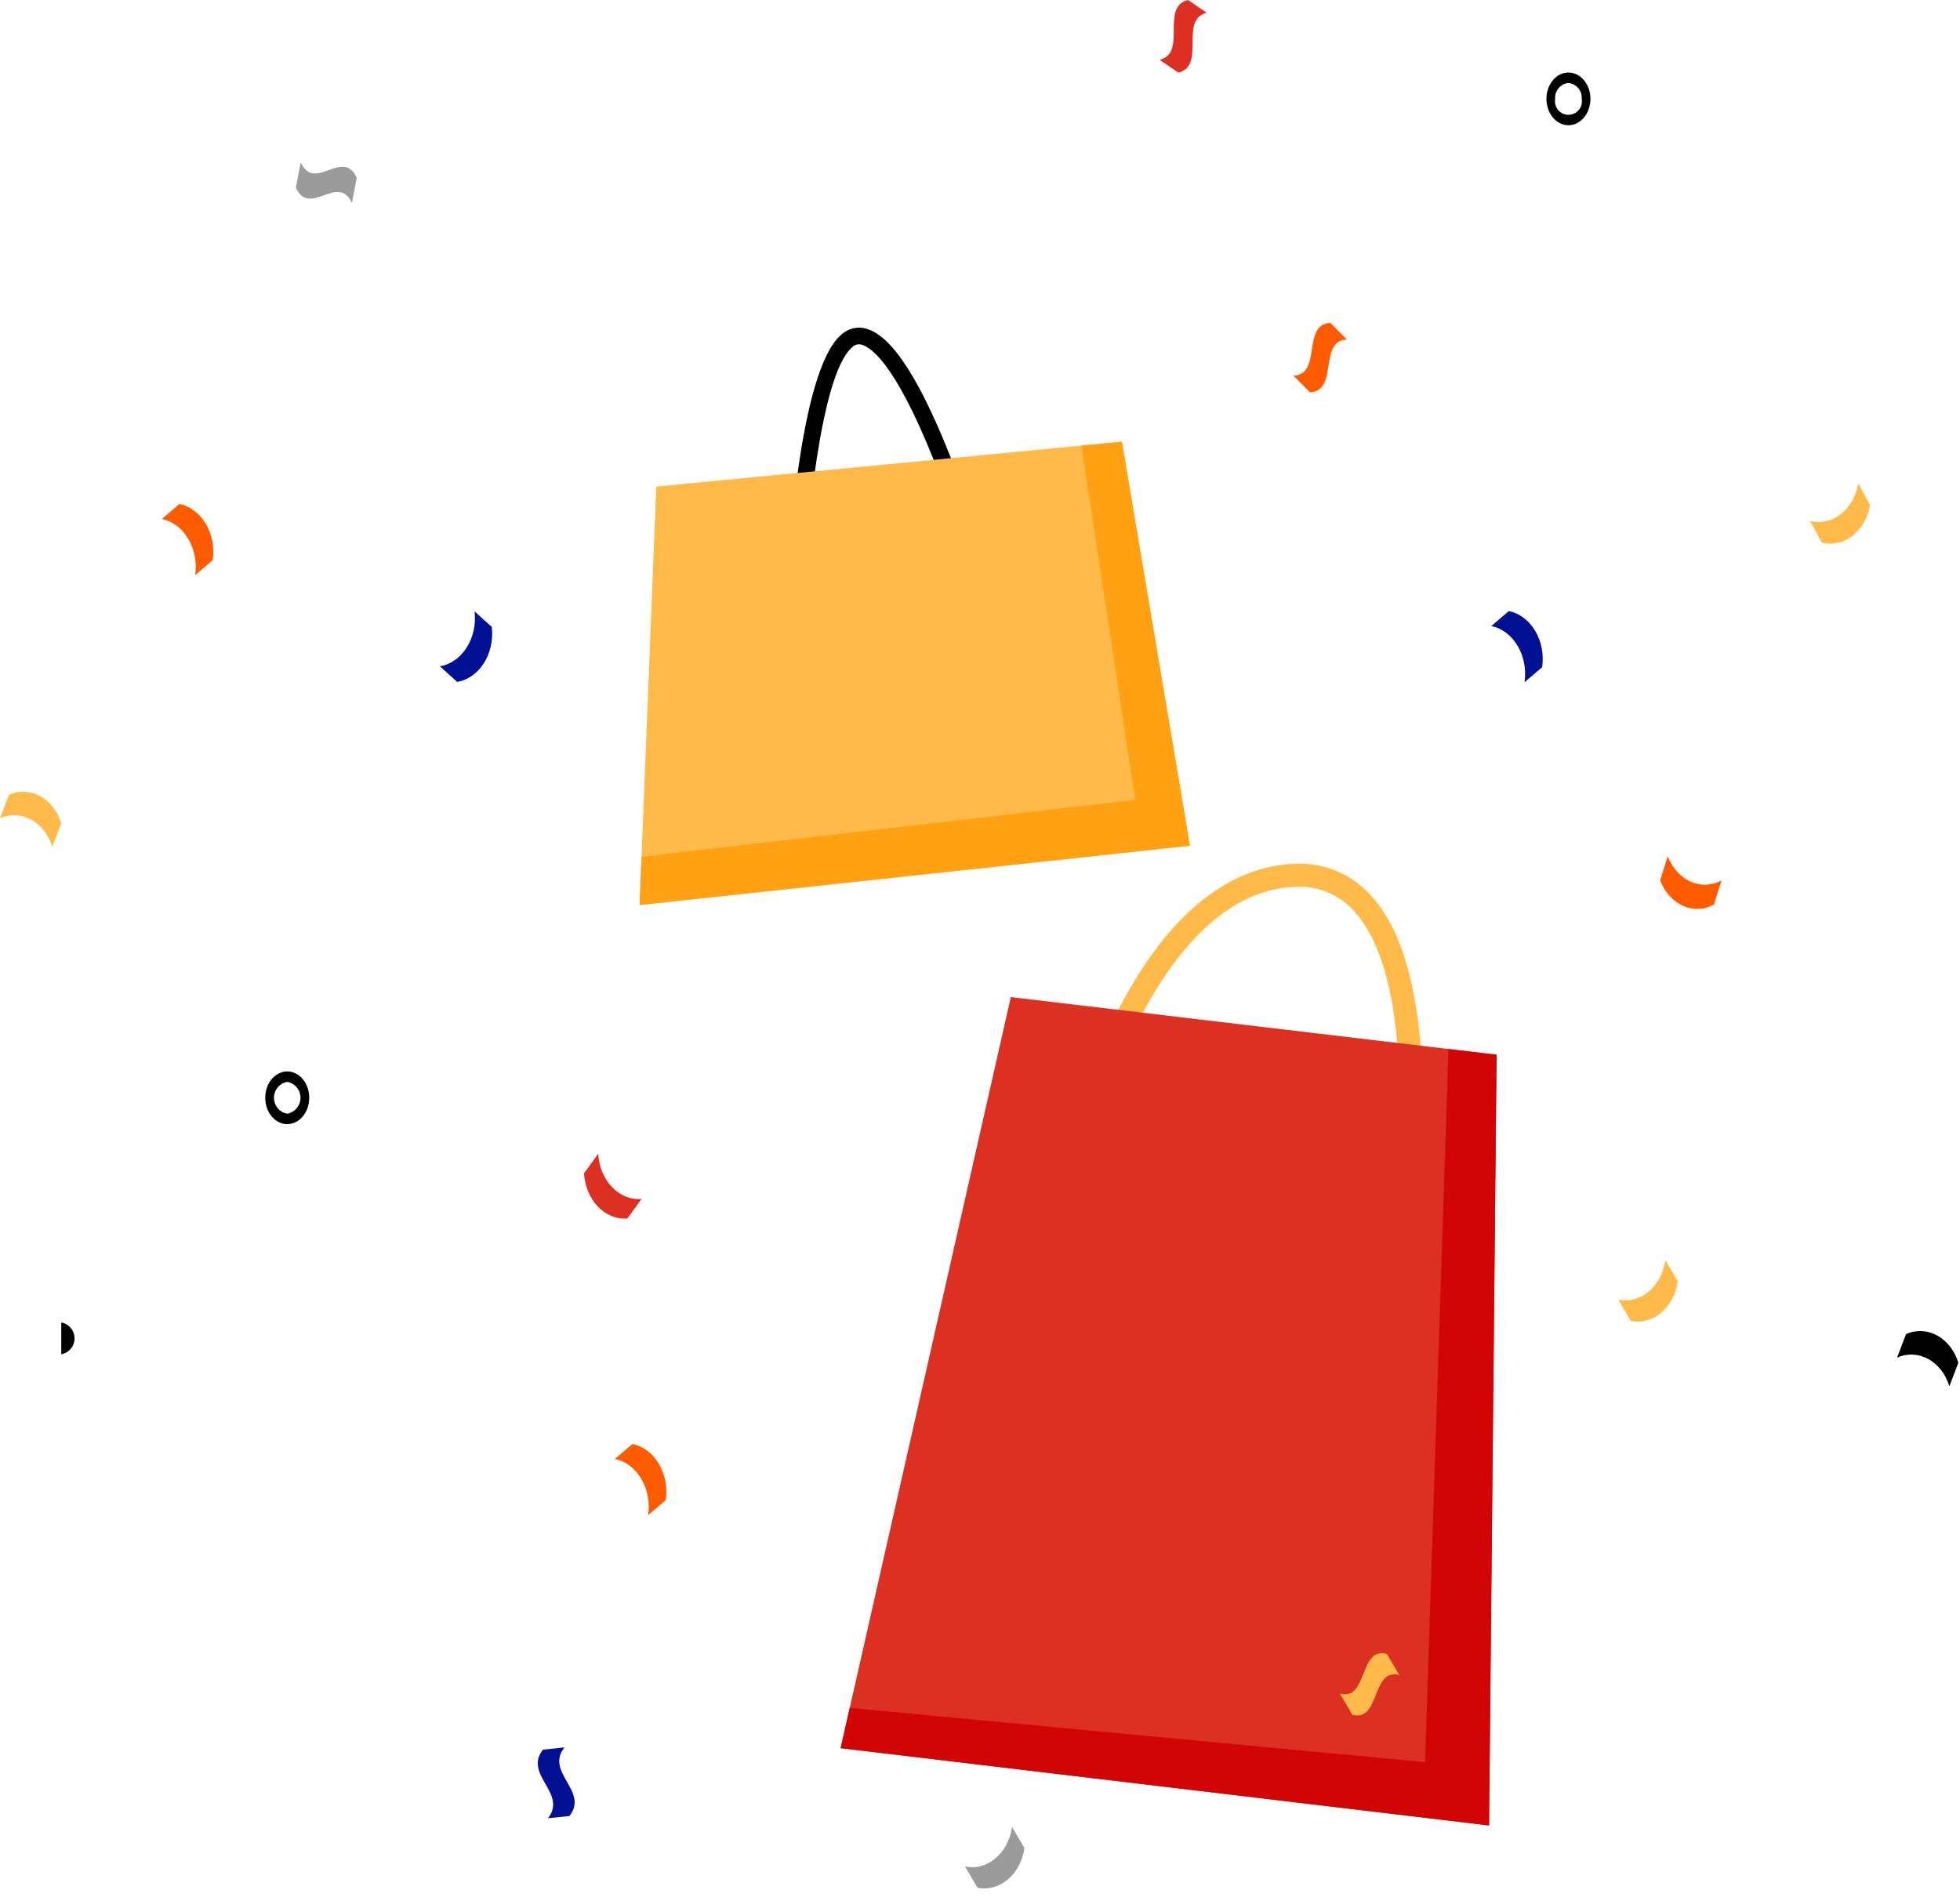 <svg width="218" height="211" viewBox="0 0 218 211" fill="none" xmlns="http://www.w3.org/2000/svg">
<path d="M89.368 66.151L87.515 66.07C87.626 63.542 88.735 41.255 93.614 37.19C93.923 36.913 94.289 36.706 94.685 36.582C95.081 36.458 95.5 36.42 95.912 36.47C98.816 36.875 101.987 41.483 105.607 50.558C108.184 57.019 110.042 63.462 110.06 63.526L108.278 64.038C108.26 63.975 106.424 57.61 103.88 51.234C99.388 39.976 96.632 38.445 95.656 38.309C95.5 38.292 95.341 38.311 95.193 38.364C95.045 38.417 94.91 38.504 94.8 38.617C91.201 41.616 89.659 59.509 89.368 66.151Z" fill="black"/>
<path d="M72.996 54.126L71.141 100.676L132.349 94.078L124.783 49.135L72.996 54.126Z" fill="#FFBA49"/>
<path d="M124.783 49.135L120.28 49.569L126.272 88.98L71.356 95.303L71.141 100.676L132.349 94.078L124.783 49.135Z" fill="#FFA113"/>
<path d="M157.849 129.18L155.304 128.898C155.326 128.697 157.44 108.784 150.585 101.337C149.779 100.431 148.779 99.72 147.659 99.256C146.54 98.792 145.33 98.587 144.12 98.658C129.189 99.082 122.168 124.725 122.099 124.984L119.625 124.322C121.004 119.533 122.919 114.916 125.335 110.558C130.537 101.297 137.008 96.296 144.047 96.096C145.624 96.015 147.198 96.288 148.655 96.895C150.113 97.501 151.416 98.426 152.47 99.602C160.113 107.908 157.945 128.316 157.849 129.18Z" fill="#FFBA49"/>
<path d="M112.428 110.918L166.458 117.33L165.62 203.064L93.497 194.468L112.428 110.918Z" fill="#DB3022"/>
<path d="M166.458 117.33L161.107 116.694L158.501 196.022L94.512 189.985L93.497 194.468L165.62 203.064L166.458 117.33Z" fill="#D10505"/>
<path d="M179.999 144.577C182.46 145.092 184.804 143.124 185.235 140.176C185.694 140.96 186.153 141.745 186.612 142.531C186.182 145.478 183.836 147.447 181.378 146.931C180.919 146.145 180.459 145.361 179.999 144.577Z" fill="#FFBA49"/>
<path d="M107.332 207.63C109.793 208.146 112.137 206.177 112.568 203.23C113.027 204.014 113.486 204.798 113.945 205.584C113.515 208.531 111.169 210.501 108.711 209.985C108.252 209.199 107.792 208.414 107.332 207.63Z" fill="#9B9B9B"/>
<path d="M185.494 95.236C186.526 97.96 189.205 99.17 191.481 97.934C191.199 98.832 190.917 99.729 190.634 100.626C188.358 101.86 185.679 100.651 184.648 97.926C184.932 97.031 185.214 96.134 185.494 95.236Z" fill="#FF5C00"/>
<path d="M169.571 75.887C169.987 72.936 168.327 70.142 165.864 69.644C166.515 69.088 167.167 68.532 167.82 67.977C170.282 68.474 171.942 71.269 171.528 74.219C170.876 74.775 170.224 75.331 169.571 75.887Z" fill="#021193"/>
<path d="M21.708 63.977C22.123 61.026 20.464 58.232 18 57.735C18.651 57.179 19.303 56.623 19.956 56.067C22.418 56.564 24.078 59.359 23.664 62.309C23.012 62.865 22.36 63.422 21.708 63.977Z" fill="#FF5C00"/>
<path d="M72.094 168.542C72.51 165.59 70.85 162.796 68.387 162.299C69.038 161.743 69.69 161.187 70.343 160.631C72.805 161.128 74.465 163.924 74.051 166.874C73.399 167.43 72.747 167.986 72.094 168.542Z" fill="#FF5C00"/>
<path d="M201.332 57.956C203.777 58.573 206.174 56.7 206.689 53.77C207.126 54.573 207.563 55.376 208 56.18C207.486 59.106 205.087 60.981 202.644 60.366C202.206 59.563 201.769 58.76 201.332 57.956Z" fill="#FFBA49"/>
<path d="M5.821 94.208C4.945 91.406 2.339 89.984 0 91.035C0.331 90.164 0.662 89.291 0.994 88.418C3.332 87.368 5.938 88.788 6.815 91.59C6.484 92.462 6.153 93.335 5.821 94.208Z" fill="#FFBA49"/>
<path d="M66.534 128.347C66.707 131.331 68.867 133.583 71.358 133.375C70.832 134.1 70.306 134.821 69.782 135.546C67.29 135.752 65.131 133.499 64.958 130.514C65.483 129.793 66.009 129.07 66.534 128.347Z" fill="#DB3022"/>
<path d="M48.929 74.12C51.403 73.709 53.13 70.972 52.785 68.008C53.424 68.587 54.062 69.165 54.7 69.742C55.043 72.707 53.317 75.443 50.843 75.856C50.206 75.277 49.568 74.698 48.929 74.12Z" fill="#021193"/>
<path d="M149.812 37.773C146.604 37.879 148.91 43.532 145.701 43.64C145.088 43.024 144.476 42.407 143.862 41.791C147.071 41.684 144.765 36.032 147.973 35.923C148.586 36.54 149.199 37.156 149.812 37.773Z" fill="#FF5C00"/>
<path d="M155.641 186.345C152.519 185.459 153.531 191.632 150.407 190.747C149.947 189.962 149.488 189.177 149.028 188.392C152.152 189.278 151.139 183.105 154.264 183.991C154.722 184.776 155.182 185.561 155.641 186.345Z" fill="#FFBA49"/>
<path d="M62.781 194.382C60.575 197.177 65.542 199.224 63.336 202.016C62.54 202.098 61.742 202.183 60.946 202.264C63.151 199.471 58.184 197.426 60.39 194.632C61.188 194.55 61.984 194.467 62.781 194.382Z" fill="#021193"/>
<path d="M134.225 1.422C131.085 2.221 134.201 7.286 131.063 8.083C130.369 7.609 129.671 7.135 128.977 6.659C132.116 5.862 128.997 0.799 132.138 0C132.834 0.476 133.53 0.95 134.225 1.422Z" fill="#DB3022"/>
<path d="M33.444 18.071C34.988 21.443 38.137 16.407 39.679 19.777C39.5 20.711 39.323 21.647 39.143 22.581C37.601 19.209 34.454 24.247 32.909 20.875C33.089 19.939 33.267 19.004 33.444 18.071Z" fill="#9B9B9B"/>
<path d="M6.815 150.65C7.229 150.575 7.604 150.357 7.874 150.034C8.144 149.71 8.292 149.302 8.292 148.881C8.292 148.459 8.144 148.051 7.874 147.728C7.604 147.404 7.229 147.186 6.815 147.111" fill="black"/>
<path d="M174.448 13.933C173.098 13.933 172 12.617 172 11C172 9.383 173.098 8.067 174.448 8.067C175.798 8.067 176.896 9.383 176.896 11C176.896 12.617 175.798 13.933 174.448 13.933ZM174.448 9.231C174.019 9.273 173.624 9.482 173.348 9.813C173.072 10.144 172.936 10.57 172.971 11C172.932 11.216 172.941 11.439 172.997 11.651C173.053 11.864 173.155 12.062 173.296 12.23C173.437 12.399 173.613 12.535 173.812 12.628C174.011 12.721 174.228 12.77 174.448 12.77C174.668 12.77 174.885 12.721 175.084 12.628C175.283 12.535 175.459 12.399 175.6 12.23C175.741 12.062 175.843 11.864 175.899 11.651C175.955 11.439 175.964 11.216 175.925 11C175.959 10.57 175.824 10.144 175.548 9.813C175.272 9.482 174.877 9.273 174.448 9.231Z" fill="black"/>
<path d="M31.947 125.05C30.598 125.05 29.5 123.735 29.5 122.117C29.5 120.5 30.598 119.185 31.947 119.185C33.297 119.185 34.395 120.5 34.395 122.117C34.395 123.735 33.297 125.05 31.947 125.05ZM31.947 120.348C31.533 120.423 31.158 120.641 30.888 120.965C30.618 121.288 30.471 121.696 30.471 122.117C30.471 122.539 30.618 122.947 30.888 123.27C31.158 123.594 31.533 123.812 31.947 123.887C32.362 123.812 32.737 123.594 33.007 123.27C33.276 122.947 33.424 122.539 33.424 122.117C33.424 121.696 33.276 121.288 33.007 120.965C32.737 120.641 32.362 120.423 31.947 120.348Z" fill="black"/>
<path d="M216.821 154.204C215.945 151.401 213.339 149.98 211 151.031C211.331 150.159 211.662 149.287 211.994 148.413C214.332 147.363 216.938 148.783 217.815 151.585C217.484 152.458 217.153 153.331 216.821 154.204Z" fill="black"/>
</svg>
